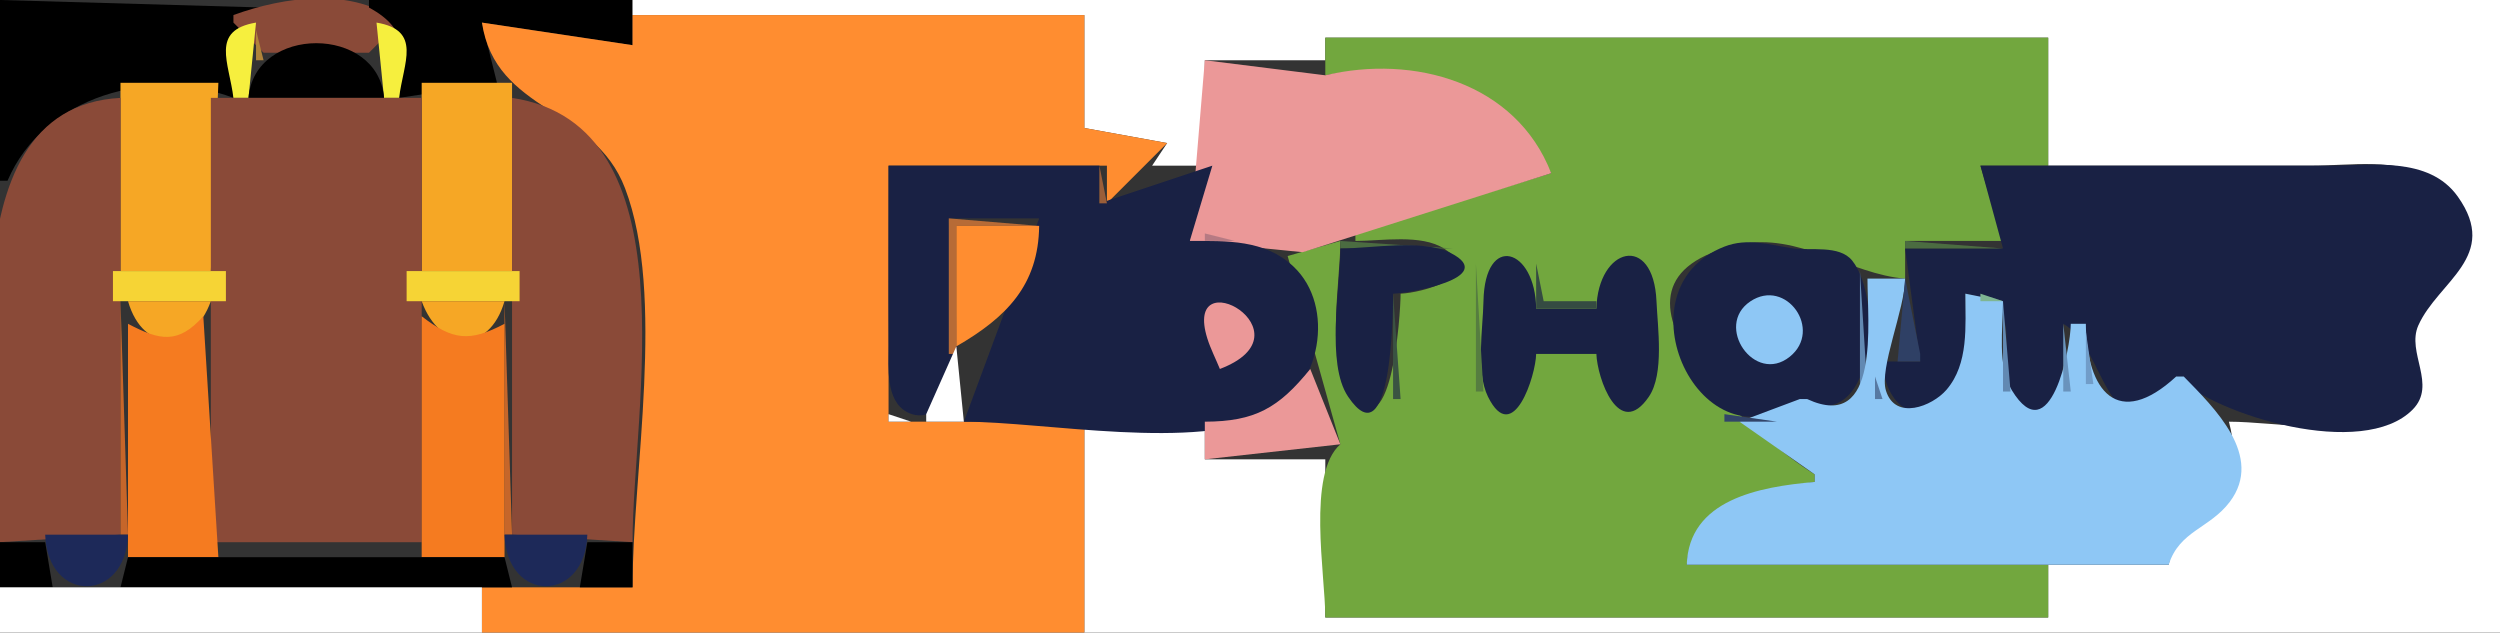 <?xml version="1.0" standalone="yes"?>
<svg width="332" height="84">
<rect width="100%" height="100%" fill="#333333" stroke="none"/>
<path style="fill:#000000; stroke:none;" d="M0 0L0 24L1 24C5.835 12.676 20.17 8.85 31 13C30.66 7.329 29.315 4.083 35 1L0 0z"/>
<path style="fill:#8a4a38; stroke:none;" d="M31 2L31 3L35 7L49 7L53 3C46.996 -1.774 37.768 -0.467 31 2z"/>
<path style="fill:#000000; stroke:none;" d="M49 0L49 1C54.685 4.083 53.34 7.329 53 13L66 11L64 3L84 6L84 0L49 0z"/>
<path style="fill:#ffffff; stroke:none;" d="M84 0L84 2L144 2L144 17L155 19L153 22L160 22L160 8L176 8L176 5L272 5L272 22L307 22C312.001 22 318.573 20.895 322.981 23.742C334.225 31.006 323.064 36.303 320.657 43.209C319.221 47.331 323.912 51.953 318.851 54.972C313.469 58.184 302.142 56 296 56C299.005 67.508 289.544 66.073 288 75L272 75L272 82L176 82L176 61L160 61L160 56L144 56L144 84L332 84L332 0L84 0z"/>
<path style="fill:#ff8d30; stroke:none;" d="M84 2L84 6L64 3C65.809 14.994 78.874 14.154 83.005 25C88.442 39.272 84 62.741 84 78L64 78L64 84L144 84L144 56L118 56L118 22L147 22L147 27L155 19L144 17L144 2L84 2z"/>
<path style="fill:#f6ef3e; stroke:none;" d="M31 13L33 13L34 3C27.907 4.021 30.431 8.305 31 13M50 3L51 13L53 13C53.569 8.305 56.093 4.021 50 3z"/>
<path style="fill:#b0843a; stroke:none;" d="M34 4L34 8L35 8L34 4z"/>
<path style="fill:#caac3c; stroke:none;" d="M49 4L51 8L49 4z"/>
<path style="fill:#72a73e; stroke:none;" d="M176 5L176 10C188.531 7.674 199.417 11.62 206 23L180 31L180 32C183.453 32 188.764 31.055 191.793 33.027C197.412 36.685 188.681 38.913 186 39C186 41.564 184.807 61.132 179.028 51.833C176.119 47.152 178 37.368 178 32L171 34L178 59C173.54 62.898 176 76.285 176 82L272 82L272 75L224 75C224.629 66.746 233.932 65.044 241 64L241 63C233.597 58.453 208.371 37.434 231.001 32.477C238.716 30.787 245.817 36.453 253 37L253 32L266 32L263 22L272 22L272 5L176 5z"/>
<path style="fill:#000000; stroke:none;" d="M33 13L51 13C50.23 3.314 33.77 3.314 33 13z"/>
<path style="fill:#eb9898; stroke:none;" d="M160 8L158 32L173 33.492L206 23C201.32 10.927 187.713 7.211 176 10L160 8z"/>
<path style="fill:#f6a725; stroke:none;" d="M16 11L16 36L28 36L29 11L16 11M56 11L56 36L68 36L68 11L56 11z"/>
<path style="fill:#8a4a38; stroke:none;" d="M0 72L16 71L16 13C-8.228 14.26 0 55.384 0 72M28 13L28 72L56 72L56 13L28 13M68 13L68 71L84 72C84 54.396 91.995 16.61 68 13z"/>
<path style="fill:#192144; stroke:none;" d="M118 22C118 30 117.959 38.001 118.001 46C118.015 48.709 117.564 53.164 120.433 54.712C123.25 56.232 126.056 53.609 126.643 50.956C128.034 44.664 126 35.613 126 29L138 29L128 56C138.682 56 159.048 59.955 168.56 55.062C175.332 51.579 177.434 40.728 171.772 35.394C167.938 31.784 162.893 32.003 158 32L161 22L146 27L146 22L118 22z"/>
<path style="fill:#9a5e39; stroke:none;" d="M146 22L146 27L147 27L146 22z"/>
<path style="fill:#192144; stroke:none;" d="M263 22L266 33L253 33L255 48L250 48C250.184 53.59 254.772 57.773 259.142 51.772C261.688 48.275 261 43.073 261 39C270.435 40.505 263.797 48.235 268.027 53.381C271.758 57.92 273.944 50.623 273.995 48.021L274 43C279.952 46.282 279.75 62.14 289 50C294.345 55.171 313.785 61.075 320.396 54.397C323.678 51.081 319.536 46.828 321.157 43.209C323.777 37.359 332.045 34.057 326.397 26.109C322.536 20.677 314.781 22 309 22L263 22z"/>
<path style="fill:#b76b36; stroke:none;" d="M126 29L126 47L127 47L127 30L138 30L126 29z"/>
<path style="fill:#ff8d30; stroke:none;" d="M127 30L127 46C133.645 42.159 137.907 37.884 138 30L127 30z"/>
<path style="fill:#b67a83; stroke:none;" d="M160 31L160 32L164 32L160 31z"/>
<path style="fill:#4b6c41; stroke:none;" d="M178 32L178 33L193 33L178 32z"/>
<path style="fill:#192144; stroke:none;" d="M239 53C248.886 58.178 250.187 39.842 245.972 34.607C244.257 32.476 240.394 33.342 238 32.969C234.96 32.495 232.045 31.566 229.015 32.743C214.497 38.382 225.827 62.98 239 53z"/>
<path style="fill:#4b6c41; stroke:none;" d="M253 32L253 33L266 33L253 32z"/>
<path style="fill:#192144; stroke:none;" d="M178 33C178 38.157 176.058 48.279 179.027 52.678C184.845 61.297 185 41.248 185 39C186.894 38.993 199.097 36.9 192.663 33.603C188.934 31.692 182.119 33 178 33M204 47L212 47C212.105 50.215 214.999 58.506 218.972 52.678C221.036 49.65 220.133 43.491 219.981 40.001C219.584 30.886 212.199 32.806 212 41L204 41C203.904 32.931 197.177 30.88 197.005 40.001C196.937 43.601 195.972 49.378 197.603 52.681C200.926 59.409 203.967 49.826 204 47z"/>
<path style="fill:#567d40; stroke:none;" d="M196 35L196 52L197 52L196 35z"/>
<path style="fill:#354b42; stroke:none;" d="M204 35L204 41L212 41L212 40L205 40L204 35z"/>
<path style="fill:#f6d435; stroke:none;" d="M15 36L15 40L30 40L30 36L15 36M54 36L54 40L69 40L69 36L54 36z"/>
<path style="fill:#6289b2; stroke:none;" d="M247 36L247 52L248 52L247 36z"/>
<path style="fill:#8ec7f5; stroke:none;" d="M248 37C248 42.814 249.734 57.502 240 53L239 53L231 56L241 63L241 64C233.539 64.651 224.283 66.37 224 75L288 75C289.419 70.491 293.435 70.187 296.106 66.66C300.714 60.572 294.037 54.134 290 50L289 50C281.286 57.105 277.082 52.013 277 43L275 43C274.99 46.351 272.238 60.091 267.179 51.836C265.199 48.606 266 43.624 266 40L261 39C260.997 43.263 261.481 48.3 258.486 51.771C256.589 53.969 251.702 55.883 250.457 51.887C249.531 48.917 253 40.949 253 37L248 37z"/>
<path style="fill:#2f4065; stroke:none;" d="M253 37L252 48L255 48L255 47L253 37z"/>
<path style="fill:#eb9898; stroke:none;" d="M162 49C174.555 44.197 156.97 34.232 160.337 44.96C160.761 46.311 161.468 47.692 162 49z"/>
<path style="fill:#3a5342; stroke:none;" d="M185 39L185 53L186 53L185 39z"/>
<path style="fill:#8ec7f5; stroke:none;" d="M232.434 40.032C227.623 43.273 233.016 51.113 237.678 47.377C242.124 43.815 237.187 36.831 232.434 40.032z"/>
<path style="fill:#7fb692; stroke:none;" d="M263 39L263 40L266 40L263 39z"/>
<path style="fill:#c6662a; stroke:none;" d="M16 40L16 71L17 71L16 40z"/>
<path style="fill:#f6a725; stroke:none;" d="M17 40C19.057 47.091 25.621 46.614 28 40L17 40M56 40C58.379 46.614 64.943 47.091 67 40L56 40z"/>
<path style="fill:#c6662a; stroke:none;" d="M67 40L67 71L68 71L67 40z"/>
<path style="fill:#6289b2; stroke:none;" d="M266 40L266 52L267 52L266 40z"/>
<path style="fill:#f57b20; stroke:none;" d="M27 42C23.65 45.741 21.241 45.231 17 43L17 74L29 74L27 42M56 42L56 74L67 74L67 43C62.346 45.448 60.138 45.202 56 42z"/>
<path style="fill:#6993bd; stroke:none;" d="M274 43L274 52L275 52L274 43z"/>
<path style="fill:#719dc9; stroke:none;" d="M277 44L277 51L278 51L277 44z"/>
<path style="fill:#ffffff; stroke:none;" d="M127 46L123 55L123 56L128 56L127 46z"/>
<path style="fill:#eb9898; stroke:none;" d="M174 49C169.803 54.195 166.664 55.976 160 56L160 61L178 59L174 49z"/>
<path style="fill:#5779a2; stroke:none;" d="M249 50L249 53L250 53L249 50z"/>
<path style="fill:#ffffff; stroke:none;" d="M118 55L118 56L121 56L118 55z"/>
<path style="fill:#324469; stroke:none;" d="M229 55L229 56L236 56L229 55z"/>
<path style="fill:#1d2959; stroke:none;" d="M6 71C6.3 80.135 16.7 80.135 17 71L6 71M67 71C67.3 80.135 77.7 80.135 78 71L67 71z"/>
<path style="fill:#000000; stroke:none;" d="M0 72L0 78L7 78L6 72L0 72M17 74L16 78L68 78L67 74L17 74M78 72L77 78L84 78L84 72L78 72z"/>
<path style="fill:#ffffff; stroke:none;" d="M0 78L0 84L64 84L64 78L0 78z"/>
</svg>
